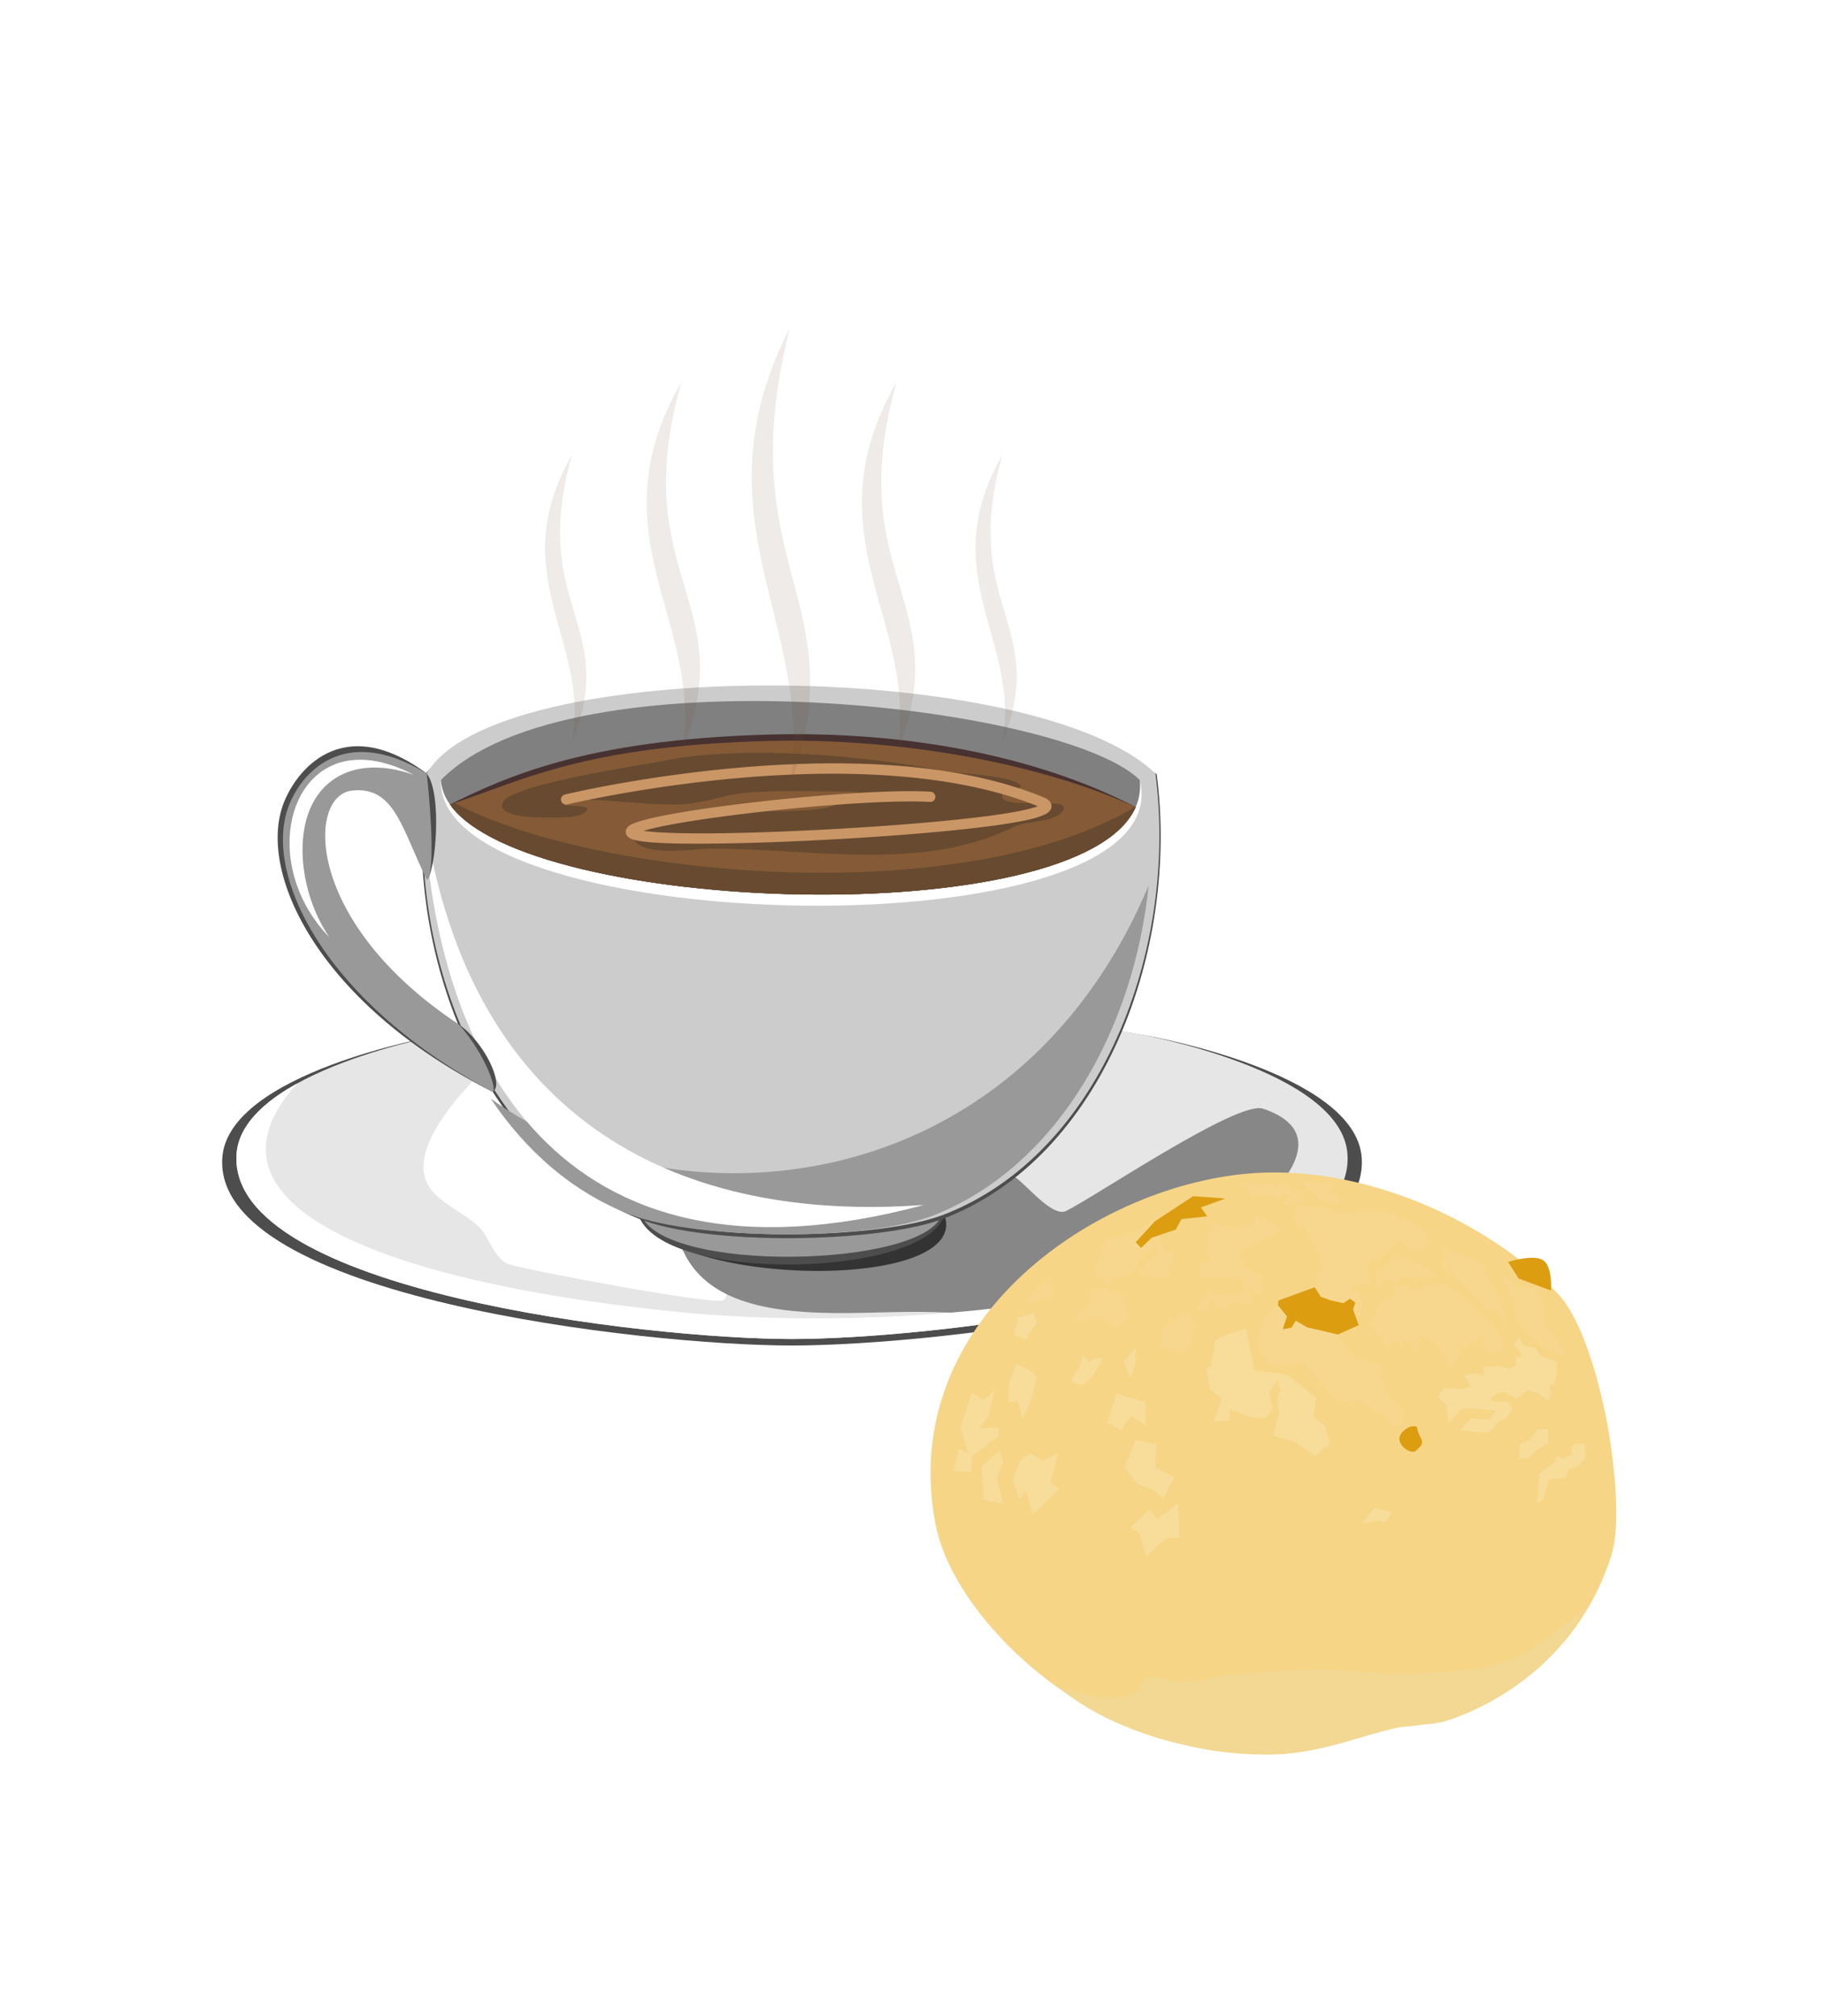 <?xml version="1.0" encoding="UTF-8" standalone="no"?>
<svg
   width="973.99"
   height="1076.589"
   viewBox="0 0 257.702 284.848"
   version="1.1"
   id="svg2127"
   sodipodi:docname="coffee.svg"
   inkscape:version="1.2.2 (732a01da63, 2022-12-09)"
   xmlns:inkscape="http://www.inkscape.org/namespaces/inkscape"
   xmlns:sodipodi="http://sodipodi.sourceforge.net/DTD/sodipodi-0.dtd"
   xmlns="http://www.w3.org/2000/svg"
   xmlns:svg="http://www.w3.org/2000/svg">
  <sodipodi:namedview
     id="namedview716"
     pagecolor="#ffffff"
     bordercolor="#cccccc"
     borderopacity="1"
     inkscape:showpageshadow="0"
     inkscape:pageopacity="1"
     inkscape:pagecheckerboard="0"
     inkscape:deskcolor="#d1d1d1"
     showgrid="false"
     inkscape:zoom="0.22958334"
     inkscape:cx="-126.31579"
     inkscape:cy="914.70054"
     inkscape:window-width="1366"
     inkscape:window-height="705"
     inkscape:window-x="-8"
     inkscape:window-y="-8"
     inkscape:window-maximized="1"
     inkscape:current-layer="svg2127" />
  <defs
     id="defs2121">
    <filter
       height="1.317"
       y="-0.159"
       width="1.105"
       x="-0.052"
       id="filter3794">
      <feGaussianBlur
         id="feGaussianBlur3796"
         stdDeviation="5.29" />
    </filter>
    <filter
       height="1.49"
       y="-0.245"
       width="1.396"
       x="-0.198"
       id="filter3858">
      <feGaussianBlur
         id="feGaussianBlur3860"
         stdDeviation="9.758" />
    </filter>
    <filter
       id="filter3785">
      <feGaussianBlur
         id="feGaussianBlur3787"
         stdDeviation="4.121" />
    </filter>
    <filter
       id="filter3872"
       x="-0.027"
       y="-0.051"
       width="1.054"
       height="1.101">
      <feGaussianBlur
         id="feGaussianBlur3874"
         stdDeviation="2.868" />
    </filter>
    <filter
       height="1.511"
       y="-0.256"
       width="1.093"
       x="-0.047"
       id="filter3882">
      <feGaussianBlur
         id="feGaussianBlur3884"
         stdDeviation="2.333" />
    </filter>
    <filter
       id="filter3890"
       x="-0.058"
       y="-0.041"
       width="1.117"
       height="1.082">
      <feGaussianBlur
         id="feGaussianBlur3892"
         stdDeviation="1.182" />
    </filter>
    <filter
       id="filter3898"
       x="-0.06"
       y="-0.073"
       width="1.12"
       height="1.145">
      <feGaussianBlur
         id="feGaussianBlur3900"
         stdDeviation="4.87" />
    </filter>
  </defs>
  <rect
     x="-466.742"
     y="0"
     width="257.702"
     height="284.848"
     fill="#f2deb3"
     id="rect1254"
     style="fill:#f7eace;fill-opacity:1;stroke-width:1.355" />
  <g
     id="layer1-0"
     transform="matrix(0.362,0,0,0.362,-23.629,-70.737)"
     style="stroke-width:0.731">
    <path
       style="fill:#4d4d4d;fill-opacity:1;stroke:none;stroke-width:0.731"
       d="m 235.43,599.683 c 0,0 -81.239,14.314 -83.401,47.649 -3.52,54.284 164.789,73.175 222.352,73.175 57.562,0 225.871,-18.891 222.352,-73.175 -2.161,-33.335 -83.401,-47.649 -83.401,-47.649 -81.774,-14.971 -199.287,-15.903 -277.902,0 z"
       id="path3840" />
    <path
       id="path3010"
       d="m 238.901,599.001 c 0,0 -79.21,14.095 -81.317,46.922 -3.432,53.456 160.673,72.059 216.797,72.059 56.125,0 220.229,-18.603 216.797,-72.059 -2.107,-32.826 -81.317,-46.922 -81.317,-46.922 -79.732,-14.743 -194.309,-15.66 -270.96,0 z"
       style="fill:#e6e6e6;stroke:none;stroke-width:0.731" />
    <path
       id="path3848"
       d="m 233.345,659.413 c 4.597,6.129 13.525,9.484 19.193,15.152 3.375,3.375 5.979,12.431 11.112,14.142 7.799,2.6 80.016,16.056 83.843,14.142 7.854,-3.927 -22.111,-51.405 -27.274,-56.569 -7.014,-7.014 -17.434,-11.373 -24.244,-18.183 -10.88,-10.88 -25.719,-15.385 -36.365,-20.708 -7.761,7.704 -38.348,35.911 -26.264,52.023 z"
       style="fill:#ffffff;stroke:none;stroke-width:0.731;filter:url(#filter3858)" />
    <path
       id="path3019"
       d="m 329.886,678.08 c 10.127,35.898 60.948,29.294 92.429,29.294 16.971,0 36.89,2.182 52.528,-3.03 24.543,-8.181 54.927,-17.835 76.267,-33.84 13.113,-9.835 35.641,-32.903 7.071,-42.426 -9.88,-3.293 -64.604,33.817 -76.772,39.901 -5.649,2.825 -16.436,-11.501 -20.708,-13.637 -5.363,-2.681 -15.956,-0.505 -22.223,-0.505 z"
       style="fill:#878787;fill-opacity:1;stroke:none;stroke-width:0.731;filter:url(#filter3794)" />
    <path
       id="path3876"
       d="m 314.41,669.514 c 13.561,28.402 130.279,29.974 119.451,0 z"
       style="fill:#333333;fill-opacity:1;stroke:none;stroke-width:0.731;filter:url(#filter3882)" />
    <path
       style="fill:#4d4d4d;fill-opacity:1;stroke:none;stroke-width:0.731"
       d="m 314.41,669.514 c 9.245,27.215 112.313,24.47 119.451,0 z"
       id="path3798" />
    <path
       id="path3008"
       d="m 315.42,669.514 c 9.089,22.963 110.413,20.647 117.43,0 z"
       style="fill:#999999;fill-opacity:1;stroke:none;stroke-width:0.731" />
    <path
       id="path3819"
       d="m 516.718,497.526 c 8.962,68.666 -21.092,149.621 -83.119,173.449 -24.883,9.559 -92.385,10.818 -119.146,0 -61.609,-24.906 -92.085,-104.783 -83.124,-173.449 26.719,-35.976 237.886,-30.888 285.388,0 z"
       style="fill:#4d4d4d;fill-opacity:1;stroke:none;stroke-width:0.731" />
    <path
       style="fill:#cccccc;stroke:none;stroke-width:0.731"
       d="m 516.219,497.283 c 8.93,68.184 -21.019,148.57 -82.828,172.231 -24.796,9.492 -92.061,10.742 -118.729,0 -61.394,-24.731 -91.763,-104.047 -82.833,-172.231 26.637,-46.189 237.07,-45.457 284.389,0 z"
       id="path3000" />
    <path
       style="fill:#ffffff;stroke:none;stroke-width:0.731"
       d="m 237.386,499.809 c 47.182,23.189 208.621,34.979 272.741,0 16.856,68.636 -275.558,62.13 -272.741,0 z"
       id="path3862" />
    <path
       id="path3002"
       d="m 237.386,499.809 c 49.898,-51.037 242.437,-29.799 272.741,0 6.719,64.615 -270.041,54.426 -272.741,0 z"
       style="fill:#808080;stroke:none;stroke-width:0.731" />
    <path
       style="fill:#483131;fill-opacity:1;stroke:none;stroke-width:0.731"
       d="m 365.712,482.071 c -72.713,1.948 -103.702,17.015 -124.823,27.275 30.182,43.014 246.084,50.308 267.625,1.031 -39.335,-20.44 -90.75,-29.701 -142.802,-28.307 z"
       id="path3823" />
    <path
       id="path3014"
       d="m 364.702,484.597 c -72.713,1.948 -96.631,16.005 -123.812,24.75 30.182,43.014 246.084,50.308 267.625,1.031 -36.809,-16.905 -91.76,-27.175 -143.812,-25.781 z"
       style="fill:#845b36;fill-opacity:1;stroke:none;stroke-width:0.731" />
    <path
       transform="matrix(-1,0,0,1,799.413,28.284)"
       id="path3805"
       d="m 285.844,512.719 c 5.671,55.305 34.844,108.95 83.375,128.5 26.667,10.742 93.923,9.492 118.719,0 22.605,-8.654 40.949,-24.887 54.688,-45.344 -69.845,50.593 -203.816,42.664 -256.781,-83.156 z"
       style="fill:#999999;fill-opacity:1;stroke:none;stroke-width:0.731;filter:url(#filter3872)" />
    <path
       id="path3842"
       d="m 425.842,665.646 c -144.578,38.984 -190.851,-60.813 -195,-152.143 17.831,122.181 102.413,159.019 195,152.143 z"
       style="fill:#ffffff;stroke:none;stroke-width:0.731;filter:url(#filter3898)" />
    <path
       style="fill:#4d4d4d;fill-opacity:1;stroke:none;stroke-width:0.731"
       d="m 231.83,497.283 c -33.34,-24.587 -51.48,-0.597 -56.082,12.171 -9.929,27.545 14.815,78.171 81.841,112.078 4.726,-2.981 -3.636,-19.664 -13.132,-26.264 -58.821,-24.7 -62.381,-94.788 -44.966,-96.859 16.599,-1.974 30.048,16.989 32.34,40.29 3.32,-2.146 6.265,-33.265 0,-41.416 z"
       id="path3844" />
    <path
       id="path2996"
       d="m 231.83,497.283 c -32.835,-20.042 -49.46,0.413 -54.061,13.181 -9.929,27.545 15.825,77.161 79.82,111.068 1.696,-0.456 -2.121,-13.603 -13.132,-26.264 -60.337,-39.852 -59.351,-89.232 -41.936,-91.303 16.599,-1.974 19.441,14.463 29.309,34.734 3.056,-1.97 1.936,-23.476 0,-41.416 z"
       style="fill:#999999;stroke:none;stroke-width:0.731" />
    <path
       id="path3023"
       d="m 181.296,618.222 c -12.863,7.089 -22.984,16.237 -23.719,27.688 -3.432,53.456 160.688,72.062 216.812,72.062 52.103,0 197.242,-16.027 215.031,-61.094 -29.763,42.223 -163.565,60.11 -259.594,50.531 -105.477,-10.521 -194.17,-38.986 -148.531,-89.188 z"
       style="fill:#ffffff;stroke:none;stroke-width:0.731" />
    <path
       id="path3838"
       d="m 295.533,507.511 c 11.222,0.461 22.009,1.894 33.272,1.894 6.807,0 14.17,-1.901 20.708,-3.536 10.358,-2.589 36.465,-1.515 47.477,-1.515 11.626,0 -7.356,6.102 -10.607,6.566 -19.889,2.841 -40.683,-1.32 -60.104,3.536 -2.97,0.743 -15.184,3.44 -13.637,8.081 2.558,7.673 24.258,4.041 30.305,4.041 39.48,0 82.461,9.277 118.188,-8.586 4.382,-2.191 16.702,-1.584 19.193,-6.566 2.579,-5.158 -21.586,-0.24 -23.739,-4.546 -1.881,-3.761 8.83,-3.082 6.811,-5.102 -3.965,-3.965 -24.413,-4.379 -30.045,-5.505 -29.964,-5.993 -77.646,-10.23 -108.591,-4.041 -7.219,1.444 -59.635,9.163 -63.135,16.162 -3.121,6.241 14.156,6.061 17.678,6.061 3.487,0 13.389,0.495 15.152,-3.03 0.941,-1.883 -8.989,-1.398 -8.586,-1.957 1.82,-2.526 7.331,-2.053 9.66,-1.957 z"
       style="fill:#674a30;fill-opacity:1;stroke:none;stroke-width:0.731" />
    <path
       id="path3827"
       d="m 243.108,508.597 c -0.742,0.248 -1.473,0.51 -2.219,0.75 30.182,43.014 246.084,50.308 267.625,1.031 -0.051,-0.023 -0.106,-0.039 -0.156,-0.062 -0.084,0.036 -0.165,0.058 -0.25,0.094 -68.009,40.457 -210.523,27.559 -265.156,-1.5 0.055,-0.103 0.101,-0.209 0.156,-0.312 z"
       style="fill:#674a30;fill-opacity:1;stroke:none;stroke-width:0.731" />
    <path
       id="path3832"
       d="m 397.714,493.378 c -15.59,-0.31 -30.978,0.458 -45.125,1.719 -37.725,3.361 -66.688,10.344 -66.688,10.344 a 2,2 0 1 0 0.938,3.875 c 0,0 28.676,-6.885 66.094,-10.219 37.181,-3.313 82.934,-2.968 117.375,10.938 -2.091,0.814 -6.016,1.765 -11.438,2.656 -11.855,1.949 -30.002,3.721 -49.5,5.094 -19.498,1.372 -40.375,2.361 -57.75,2.719 -16.443,0.339 -29.401,0.012 -35.125,-0.844 0.736,-0.224 1.312,-0.419 2.25,-0.656 6.841,-1.728 18.637,-3.667 32.156,-5.406 27.038,-3.479 61.195,-6.162 77.281,-5.219 a 2.004,2.004 0 1 0 0.25,-4 c -16.844,-0.988 -50.832,1.75 -78.031,5.25 -13.6,1.75 -25.422,3.68 -32.625,5.5 -1.801,0.455 -3.31,0.915 -4.531,1.375 -1.221,0.46 -2.13,0.78 -2.969,1.656 -0.42,0.438 -0.901,1.236 -0.781,2.188 0.119,0.952 0.72,1.561 1.219,1.906 0.997,0.691 2.037,0.958 3.562,1.25 6.178,1.181 19.98,1.36 37.438,1 17.458,-0.36 38.372,-1.342 57.938,-2.719 19.565,-1.377 37.761,-3.134 49.875,-5.125 6.057,-0.996 10.484,-1.992 13.219,-3.25 0.684,-0.314 1.276,-0.641 1.812,-1.125 0.537,-0.484 1.133,-1.25 1.125,-2.281 -0.008,-1.031 -0.613,-1.859 -1.188,-2.344 -0.575,-0.485 -1.232,-0.81 -2,-1.125 -22.277,-9.145 -48.798,-12.639 -74.781,-13.156 z"
       style="color:#000000;font-style:normal;font-variant:normal;font-weight:normal;font-stretch:normal;font-size:medium;line-height:normal;font-family:Sans;-inkscape-font-specification:Sans;text-indent:0;text-align:start;text-decoration:none;text-decoration-line:none;letter-spacing:normal;word-spacing:normal;text-transform:none;writing-mode:lr-tb;direction:ltr;baseline-shift:baseline;text-anchor:start;display:inline;overflow:visible;visibility:visible;fill:#ca9666;fill-opacity:1;stroke:none;stroke-width:2.923;marker:none;enable-background:accumulate" />
    <path
       id="path3846"
       d="m 193.776,561.132 c -15.43,-15.844 -18.831,-37.6 -12.443,-52.557 6.312,-14.78 22.181,-22.93 45.446,-10.786 -20.288,-7.109 -35.263,-0.335 -40.904,14.312 -5.182,13.455 -2.319,33.888 7.901,49.032 z"
       style="fill:#ffffff;stroke:none;stroke-width:0.731;filter:url(#filter3890)" />
    <path
       id="path3791"
       d="m 288.475,372.98 c -16.697,59.132 18.663,66.008 0,112.127 7.49,-39.308 -26.883,-65.301 0,-112.127 z"
       style="opacity:0.111;fill:#674a30;fill-opacity:1;stroke:none;stroke-width:0.731" />
    <path
       style="opacity:0.111;fill:#674a30;fill-opacity:1;stroke:none;stroke-width:0.731"
       d="m 331.185,344.551 c -21.59,76.459 24.132,85.35 0,144.984 9.685,-50.827 -34.761,-84.437 0,-144.984 z"
       id="path3795" />
    <path
       id="path3797"
       d="m 373.495,323.408 c -23.723,94.54 26.516,105.534 0,179.27 10.642,-62.847 -38.196,-104.404 0,-179.27 z"
       style="opacity:0.111;fill:#674a30;fill-opacity:1;stroke:none;stroke-width:0.731" />
    <path
       style="opacity:0.111;fill:#674a30;fill-opacity:1;stroke:none;stroke-width:0.731"
       d="m 456.475,372.98 c -16.697,59.132 18.663,66.008 0,112.127 7.49,-39.308 -26.883,-65.301 0,-112.127 z"
       id="path3799" />
    <path
       id="path3801"
       d="m 415.185,344.551 c -21.59,76.459 24.132,85.35 0,144.984 9.685,-50.827 -34.761,-84.437 0,-144.984 z"
       style="opacity:0.111;fill:#674a30;fill-opacity:1;stroke:none;stroke-width:0.731" />
  </g>
  <path
     style="fill:#f6d586;fill-opacity:1;stroke:none;stroke-width:1.129;stroke-linecap:butt;stroke-linejoin:miter;stroke-miterlimit:4;stroke-dasharray:none;stroke-opacity:1"
     d="m 132.144,215.203 c 2.249,11.987 17.056,26.517 32.688,30.697 17.343,4.638 24.399,-0.181 33.405,-2.003 1.477,-0.299 4.254,-0.18 6.049,-0.767 8.713,-2.851 19.055,-9.962 23.339,-23.26 1.846,-5.732 -0.422,-18.061 -0.422,-18.061 0,0 -2.357,-14.296 -7.296,-19.249 -10.655,-10.687 -27.466,-17.75 -42.457,-16.843 -22.043,1.333 -50.747,20.478 -45.305,49.487 z"
     id="path54" />
  <path
     style="fill:#f7d78d;fill-opacity:1;stroke:none;stroke-width:0.11;stroke-linecap:butt;stroke-linejoin:miter;stroke-miterlimit:4;stroke-dasharray:none;stroke-opacity:1"
     d="m 189.247,198.083 2.794,-0.31 5.589,3.881 0.854,-1.708 -2.717,-3.726 -0.776,-3.57 -3.57,-0.776 -2.406,-3.338 2.95,-1.319 0.466,-4.114 -1.708,-1.164 2.717,-0.776 -0.155,-2.561 2.794,-1.785 1.785,-1.475 1.064,1.335 2.47,-0.055 0.549,-2.36 -5.324,-3.019 -3.787,-0.055 -4.061,0.11 -1.482,-0.713 -4.564,-0.21 0.543,2.872 1.087,0.31 2.329,4.114 -0.931,4.191 c 0,0 -4.907,1.869 -6.563,3.774 -0.976,1.123 -1.665,4.143 -1.665,4.143 0,0 1.045,2.433 2.141,2.97 1.345,0.658 4.488,-0.162 4.488,-0.162 z"
     id="path866" />
  <path
     style="fill:#f7d78d;fill-opacity:1;stroke:none;stroke-width:0.17;stroke-linecap:butt;stroke-linejoin:miter;stroke-miterlimit:4;stroke-dasharray:none;stroke-opacity:1"
     d="m 164.13,187.872 -0.11,2.415 c 0,0 2.296,1.28 3.183,0.659 1.454,-1.018 2.214,-4.239 0.768,-5.269 -0.94,-0.669 -3.074,1.592 -3.074,1.592 z"
     id="path868" />
  <path
     style="fill:#dc9d11;fill-opacity:1;stroke:none;stroke-width:0.11;stroke-linecap:butt;stroke-linejoin:miter;stroke-miterlimit:4;stroke-dasharray:none;stroke-opacity:1"
     d="m 200.19,201.593 c -0.87,-0.452 -2.37,0.648 -2.47,1.537 -0.115,1.029 1.282,2.213 2.195,1.921 1.859,-1.547 0.661,-1.293 0.274,-3.458 z"
     id="path870" />
  <path
     style="fill:#dc9d11;fill-opacity:1;stroke:none;stroke-width:0.449px;stroke-linecap:butt;stroke-linejoin:miter;stroke-opacity:1"
     d="m 180.568,184.414 1.262,1.564 -0.604,1.811 1.235,-0.22 0.604,-0.988 1.592,0.933 4.357,1.02 2.949,-1.319 -0.803,-2.226 0.329,-0.96 -0.768,-0.549 -0.933,0.631 -1.811,-0.412 -1.372,-0.494 -0.851,-1.346 -5.131,1.868 z"
     id="path872" />
  <path
     style="fill:#f3d893;fill-opacity:1;stroke:none;stroke-width:0.449px;stroke-linecap:butt;stroke-linejoin:miter;stroke-opacity:1"
     d="m 224.394,226.73 c 0,0 -6.298,5.866 -10.337,7.496 -4.563,1.843 -9.889,2.022 -14.91,2.273 -4.071,0.204 -8.292,-0.628 -12.211,-0.626 -4.616,0.003 -8.911,0.473 -13.365,0.736 -1.239,0.073 -3.563,0.872 -5.213,0.976 -3.624,0.228 -4.688,-1.243 -6.665,-0.228 -0.581,0.298 -0.318,1.082 -1.087,1.63 -3.291,2.345 -11.332,-0.854 -11.332,-0.854 0,0 4.134,3.837 11.237,6.333 4.726,1.66 8.458,2.534 11.867,2.961 1.715,0.215 3.406,0.201 4.983,0.35 6.998,0.664 14.322,-2.291 18.606,-3.455 1.325,-0.36 3.293,-0.445 3.293,-0.445 0,0 4.052,-0.458 5.972,-1.097 6.196,-2.063 12.001,-6.581 14.512,-9.588 1.701,-2.037 4.649,-6.462 4.649,-6.462 z"
     id="path874" />
  <path
     style="fill:#f7d78d;fill-opacity:1;stroke:none;stroke-width:0.449px;stroke-linecap:butt;stroke-linejoin:miter;stroke-opacity:1"
     d="m 156.104,175.263 -1.785,5.045 1.63,0.31 0.466,1.319 0.931,-1.319 2.329,-0.699 3.415,-3.959 0.699,0.854 -3.26,3.182 2.794,0.543 1.708,0.078 0.931,-3.648 -1.552,-0.466 -1.242,-3.959 -2.173,1.164 z"
     id="path876" />
  <path
     style="fill:#f7d78d;fill-opacity:1;stroke:none;stroke-width:0.449px;stroke-linecap:butt;stroke-linejoin:miter;stroke-opacity:1"
     d="m 174.267,173.4 -3.105,-0.621 -0.854,4.269 0.699,0.776 -1.708,1.319 0.466,1.32 5.977,0.155 -0.078,2.018 -3.648,0.388 -1.242,-0.699 -1.708,2.639 1.475,0.543 0.155,-1.087 0.155,-1.164 1.708,1.94 1.32,-1.242 2.872,0.31 0.155,-1.164 -0.543,-1.863 1.32,1.708 0.776,-0.776 -0.078,-1.785 -2.484,-1.475 -1.009,-2.096 2.484,-1.087 2.018,-1.087 1.785,-0.621 -2.173,-1.708 -1.32,-0.621 -1.087,1.475 z"
     id="path878" />
  <path
     style="fill:#f7dc9a;fill-opacity:1;stroke:none;stroke-width:0.449px;stroke-linecap:butt;stroke-linejoin:miter;stroke-opacity:1"
     d="m 166.427,212.442 0.233,4.89 -1.785,-0.078 -2.949,2.639 -0.931,-3.26 -1.242,-0.854 2.717,-2.561 1.009,1.397 z"
     id="path880" />
  <path
     style="fill:#f7dc9a;fill-opacity:1;stroke:none;stroke-width:0.449px;stroke-linecap:butt;stroke-linejoin:miter;stroke-opacity:1"
     d="m 145.909,213.887 3.732,-3.513 -1.207,-0.988 1.098,-4.171 -2.195,1.207 -1.756,-1.098 -1.427,0.878 -1.098,2.854 0.988,2.744 0.878,-1.098 z"
     id="path882" />
  <path
     style="fill:#f7dc9a;fill-opacity:1;stroke:none;stroke-width:0.449px;stroke-linecap:butt;stroke-linejoin:miter;stroke-opacity:1"
     d="m 141.189,204.886 -2.525,2.305 0.329,4.72 2.744,0.549 -0.878,-3.622 0.878,-2.525 z"
     id="path884" />
  <path
     style="fill:#f7dc9a;fill-opacity:1;stroke:none;stroke-width:0.449px;stroke-linecap:butt;stroke-linejoin:miter;stroke-opacity:1"
     d="m 157.764,196.873 -1.317,4.061 1.866,1.098 1.537,-1.976 1.976,1.317 v -3.293 z"
     id="path886" />
  <path
     style="fill:#f7dc9a;fill-opacity:1;stroke:none;stroke-width:0.449px;stroke-linecap:butt;stroke-linejoin:miter;stroke-opacity:1"
     d="m 160.508,190.177 -1.756,2.305 0.988,2.195 0.659,-2.086 z"
     id="path888" />
  <path
     style="fill:#f7dc9a;fill-opacity:1;stroke:none;stroke-width:0.449px;stroke-linecap:butt;stroke-linejoin:miter;stroke-opacity:1"
     d="m 152.989,191.494 -0.604,1.866 -1.207,1.866 1.756,0.439 1.427,-1.153 1.482,-2.634 -1.427,0.055 -0.384,0.604 z"
     id="path890" />
  <path
     style="fill:#f7dc9a;fill-opacity:1;stroke:none;stroke-width:0.449px;stroke-linecap:butt;stroke-linejoin:miter;stroke-opacity:1"
     d="m 140.503,196.453 -0.854,3.648 -1.32,1.708 2.794,-0.155 v 1.242 l -3.726,2.794 -0.155,2.251 -2.484,-0.078 0.699,-3.26 1.32,0.699 -1.087,-3.726 1.63,-4.812 1.63,1.009 z"
     id="path892" />
  <path
     style="fill:#f7d78d;fill-opacity:1;stroke:none;stroke-width:0.449px;stroke-linecap:butt;stroke-linejoin:miter;stroke-opacity:1"
     d="m 148.265,180.153 0.621,2.872 -2.406,0.854 -1.552,0.233 1.319,-1.863 z"
     id="path894" />
  <path
     style="fill:#f7dc9a;fill-opacity:1;stroke:none;stroke-width:0.449px;stroke-linecap:butt;stroke-linejoin:miter;stroke-opacity:1"
     d="m 143.763,186.13 2.251,-0.621 0.466,1.32 -1.552,2.484 -1.63,-0.776 z"
     id="path896" />
  <path
     style="fill:#f7d78d;fill-opacity:1;stroke:none;stroke-width:0.449px;stroke-linecap:butt;stroke-linejoin:miter;stroke-opacity:1"
     d="m 153.776,182.171 0.466,1.63 -1.552,1.397 -0.854,1.397 3.803,-0.31 2.018,1.397 2.018,-1.63 -0.854,-3.182 -2.406,-0.931 z"
     id="path898" />
  <path
     style="fill:#dc9d11;fill-opacity:1;stroke:none;stroke-width:0.449px;stroke-linecap:butt;stroke-linejoin:miter;stroke-opacity:1"
     d="m 213.076,178.29 1.475,2.329 4.58,1.708 c 0,0 0.247,-3.351 -1.087,-4.269 -1.377,-0.948 -4.968,0.233 -4.968,0.233 z"
     id="path900" />
  <path
     style="fill:#f7dc9a;fill-opacity:1;stroke:none;stroke-width:0.449px;stroke-linecap:butt;stroke-linejoin:miter;stroke-opacity:1"
     d="m 192.341,215.259 1.811,-2.25 2.525,0.604 -0.988,1.482 -0.878,-0.274 z"
     id="path902" />
  <path
     style="fill:#dc9d11;fill-opacity:1;stroke:none;stroke-width:0.449px;stroke-linecap:butt;stroke-linejoin:miter;stroke-opacity:1"
     d="m 160.451,175.496 2.717,-2.95 5.409,-3.554 4.555,0.329 -3.458,1.262 0.878,1.262 -3.622,0.384 -0.823,1.482 -3.403,1.153 -1.482,1.427 z"
     id="path904" />
  <path
     style="fill:#f7d78d;fill-opacity:1;stroke:none;stroke-width:0.449px;stroke-linecap:butt;stroke-linejoin:miter;stroke-opacity:1"
     d="m 175.327,167.235 2.305,1.756 1.207,-0.165 1.811,0.274 0.659,-0.549 0.933,0.549 -1.098,1.207 2.799,-0.713 -0.494,-1.372 -1.153,0.055 -0.604,-0.988 -1.372,0.439 -0.439,-0.494 z"
     id="path906" />
  <path
     style="fill:#f7d78d;fill-opacity:1;stroke:none;stroke-width:0.449px;stroke-linecap:butt;stroke-linejoin:miter;stroke-opacity:1"
     d="m 183.944,166.961 1.427,1.592 1.372,1.043 2.415,0.494 0.329,-1.043 -1.427,-0.384 0.274,-1.317 -2.14,-0.274 z"
     id="path908" />
  <path
     style="fill:#f7d78d;fill-opacity:1;stroke:none;stroke-width:0.11;stroke-linecap:butt;stroke-linejoin:miter;stroke-miterlimit:4;stroke-dasharray:none;stroke-opacity:1"
     d="m 203.684,176.194 0.543,1.785 -0.699,0.543 5.666,5.356 0.931,1.319 1.242,-0.31 1.785,2.95 -1.242,-4.502 -1.475,-2.406 -0.854,-2.329 -3.105,-1.164 z"
     id="path910" />
  <path
     style="fill:#f7d78d;fill-opacity:1;stroke:none;stroke-width:0.11;stroke-linecap:butt;stroke-linejoin:miter;stroke-miterlimit:4;stroke-dasharray:none;stroke-opacity:1"
     d="m 198.367,180.23 2.135,0.427 2.678,-0.31 -3.066,-2.251 -1.009,0.078 -1.785,-0.893 -1.048,1.242 -1.708,0.931 -0.31,2.018 0.737,0.776 0.427,-1.475 2.096,0.272 z"
     id="path912" />
  <path
     style="fill:#f7dc9a;fill-opacity:1;stroke:none;stroke-width:0.11;stroke-linecap:butt;stroke-linejoin:miter;stroke-miterlimit:4;stroke-dasharray:none;stroke-opacity:1"
     d="m 222.528,203.953 -0.494,0.494 v 0.988 l -1.098,0.659 -0.988,-0.384 -0.384,0.933 -2.086,1.537 -0.329,4.281 0.988,-0.768 0.659,-2.635 2.415,-0.329 0.439,-1.098 1.317,-0.549 1.098,-1.207 -0.22,-1.866 z"
     id="path914" />
  <path
     style="fill:#f7dc9a;fill-opacity:1;stroke:none;stroke-width:0.11;stroke-linecap:butt;stroke-linejoin:miter;stroke-miterlimit:4;stroke-dasharray:none;stroke-opacity:1"
     d="m 217.268,201.886 -1.087,1.475 -1.397,0.621 -0.233,2.096 1.397,-0.078 1.164,-1.087 1.63,-1.087 v -1.863 z"
     id="path916" />
  <path
     style="fill:#f7dc9a;fill-opacity:1;stroke:none;stroke-width:0.11;stroke-linecap:butt;stroke-linejoin:miter;stroke-miterlimit:4;stroke-dasharray:none;stroke-opacity:1"
     d="m 214.624,188.75 0.494,1.262 1.811,0.439 0.768,1.098 2.305,0.878 -0.055,1.427 -0.329,1.756 -0.713,0.11 0.274,1.098 -0.494,1.098 -1.317,-1.043 -1.482,-0.494 -1.647,1.207 -1.592,-0.878 h -0.823 l -1.153,0.713 v 0.494 l 2.415,0.165 0.659,1.043 -0.878,1.153 -1.153,0.549 -0.659,0.823 -0.768,0.823 -4.007,-0.384 1.537,-1.756 2.47,0.274 1.098,-1.262 -3.019,-0.384 -1.756,0.055 -1.976,2.086 -0.274,-2.525 -1.207,-1.153 0.878,-1.372 2.47,0.165 1.317,-0.329 -0.933,-1.647 1.647,-0.274 1.043,0.549 0.055,-0.494 -0.055,-0.933 2.195,-0.11 1.482,0.384 0.878,-0.439 0.055,-1.207 h 0.823 l -0.439,-1.043 -0.659,-0.494 z"
     id="path918" />
  <path
     style="fill:#f7d78d;fill-opacity:1;stroke:none;stroke-width:0.11;stroke-linecap:butt;stroke-linejoin:miter;stroke-miterlimit:4;stroke-dasharray:none;stroke-opacity:1"
     d="m 217.972,186.006 0.768,1.811 1.317,1.482 0.768,1.482 0.11,0.768 -2.525,-0.933 -2.525,-2.195 -0.823,-0.878 -1.317,-1.811 0.274,-1.701 -0.878,-1.537 -1.043,-2.58 2.415,1.811 2.58,0.274 0.768,1.811 z"
     id="path920" />
  <path
     style="fill:#f7d78d;fill-opacity:1;stroke:none;stroke-width:0.449px;stroke-linecap:butt;stroke-linejoin:miter;stroke-opacity:1"
     d="m 200.519,188.531 2.58,1.372 0.823,1.537 0.878,1.866 1.537,-1.976 -0.439,-1.482 1.153,0.549 2.305,-1.537 0.604,1.976 0.439,0.549 2.086,-0.604 -0.274,-1.647 -1.317,-2.14 -1.921,-1.482 -0.988,-1.207 -1.756,-1.372 -1.756,-1.537 -2.909,0.165 -1.701,0.878 -0.833,-0.772 -2.135,-0.039 -0.078,0.776 0.078,0.893 h -0.97 l -1.358,1.552 -0.97,2.212 1.397,1.902 1.048,1.475 1.319,-1.009 0.621,0.543 0.388,-0.699 0.931,0.349 0.621,1.32 0.854,-1.591 z"
     id="path922" />
  <path
     style="fill:#f7dc9a;fill-opacity:1;stroke:none;stroke-width:0.449px;stroke-linecap:butt;stroke-linejoin:miter;stroke-opacity:1"
     d="m 180.942,196.298 -0.543,1.32 0.31,2.018 -0.854,3.182 3.182,0.931 2.717,1.941 2.096,-1.63 -0.543,-2.484 -1.708,-1.475 0.388,-2.639 -1.552,-1.242 -2.561,-2.018 -4.657,-0.621 -1.164,-5.899 -2.639,0.854 -1.708,0.776 -0.621,3.648 -0.699,0.31 0.621,3.027 1.552,1.242 -1.087,3.338 2.251,-0.233 0.078,-1.475 3.027,1.087 1.863,0.155 1.164,-1.397 -0.543,-2.251 1.164,-1.708 z"
     id="path924" />
  <path
     style="fill:#f7dc9a;fill-opacity:1;stroke:none;stroke-width:0.449px;stroke-linecap:butt;stroke-linejoin:miter;stroke-opacity:1"
     d="m 163.362,204.008 -0.11,3.403 2.744,1.207 -1.647,3.074 -1.647,-1.317 -2.086,-0.768 -1.756,-2.415 1.537,-3.732 z"
     id="path926" />
  <path
     style="fill:#f7dc9a;fill-opacity:1;stroke:none;stroke-width:0.449px;stroke-linecap:butt;stroke-linejoin:miter;stroke-opacity:1"
     d="m 145.579,193.58 -1.976,-0.878 -0.988,2.525 -0.22,2.854 h 1.427 l 0.659,2.415 1.317,-2.964 0.659,-2.964 z"
     id="path928" />
</svg>
